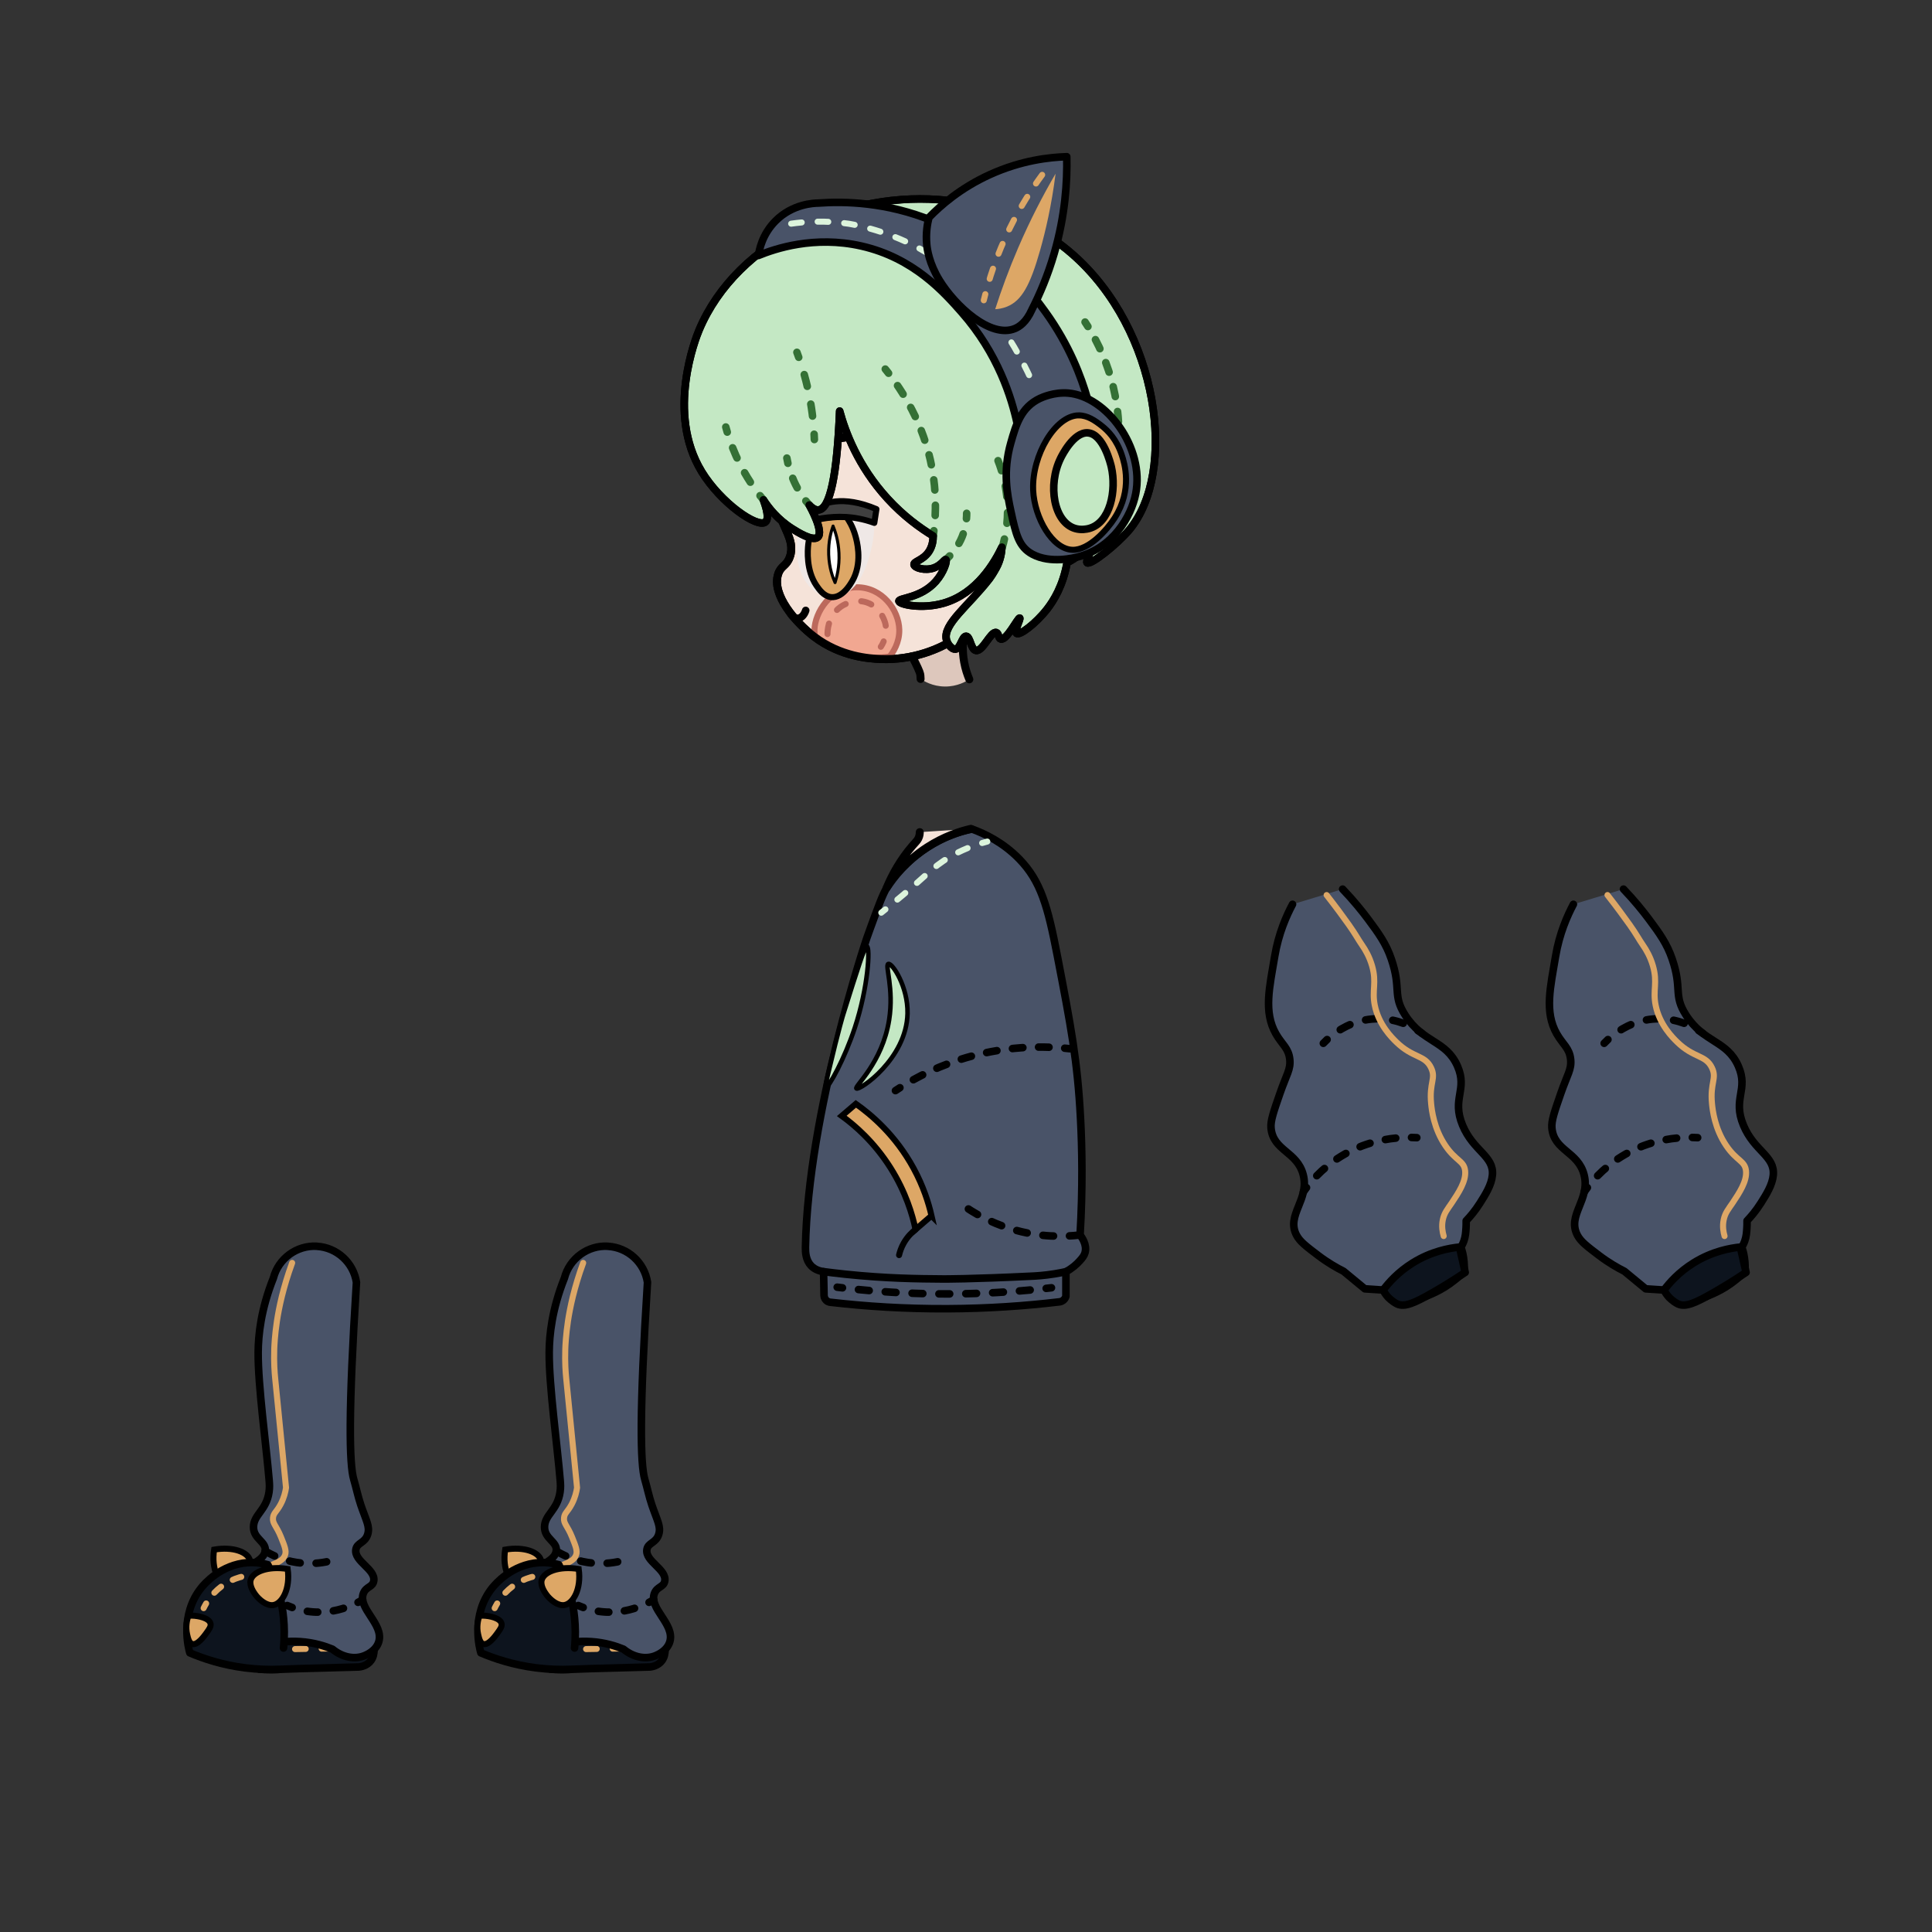 <?xml version="1.0" encoding="UTF-8"?>
<svg id="CharacterSide" xmlns="http://www.w3.org/2000/svg" viewBox="0 0 640 640">
  <rect x="0" y="0" width="640" height="640" fill="#333333" stroke="none"/>
  <defs>
    <style>
      .cls-1, .cls-2, .cls-3, .cls-4, .cls-5, .cls-6, .cls-7, .cls-8, .cls-9, .cls-10, .cls-11, .cls-12, .cls-13, .cls-14, .cls-15, .cls-16, .cls-17, .cls-18, .cls-19, .cls-20, .cls-21, .cls-22, .cls-23, .cls-24, .cls-25, .cls-26, .cls-27, .cls-28 {
        fill: none;
      }

      .cls-1, .cls-29, .cls-30, .cls-9, .cls-12, .cls-31, .cls-32, .cls-33, .cls-34, .cls-35, .cls-16, .cls-36, .cls-17, .cls-20, .cls-37, .cls-21, .cls-22, .cls-24, .cls-26 {
        stroke: #000;
      }

      .cls-1, .cls-29, .cls-33, .cls-38 {
        stroke-miterlimit: 10;
      }

      .cls-1, .cls-29, .cls-26 {
        stroke-width: 2.64px;
      }

      .cls-2 {
        stroke-dasharray: 0 0 3.41 5.12;
      }

      .cls-2, .cls-3, .cls-4, .cls-5, .cls-6, .cls-30, .cls-7, .cls-8, .cls-9, .cls-10, .cls-11, .cls-12, .cls-31, .cls-32, .cls-13, .cls-34, .cls-14, .cls-35, .cls-15, .cls-16, .cls-36, .cls-17, .cls-18, .cls-19, .cls-20, .cls-37, .cls-21, .cls-22, .cls-23, .cls-24, .cls-25, .cls-26, .cls-27, .cls-28 {
        stroke-linecap: round;
        stroke-linejoin: round;
      }

      .cls-2, .cls-4, .cls-5, .cls-8, .cls-10, .cls-33, .cls-14, .cls-38, .cls-18, .cls-19, .cls-37, .cls-24, .cls-27, .cls-28 {
        stroke-width: 2px;
      }

      .cls-2, .cls-8, .cls-14 {
        stroke: #dcf4dc;
      }

      .cls-29, .cls-31 {
        fill: #f5e3d9;
      }

      .cls-3 {
        stroke-dasharray: 0 0 3.45 5.18;
      }

      .cls-3, .cls-6, .cls-7, .cls-9, .cls-11, .cls-12, .cls-32, .cls-13, .cls-34, .cls-35, .cls-15, .cls-16, .cls-17, .cls-20, .cls-21, .cls-22, .cls-23, .cls-25 {
        stroke-width: 2.5px;
      }

      .cls-3, .cls-6, .cls-7, .cls-11, .cls-13, .cls-15, .cls-23, .cls-25 {
        stroke: #347035;
      }

      .cls-4, .cls-5, .cls-27 {
        stroke: #dda766;
      }

      .cls-5, .cls-8, .cls-13, .cls-17, .cls-28 {
        stroke-dasharray: 0 0 3.52 5.29;
      }

      .cls-30 {
        fill: #fff;
      }

      .cls-7 {
        stroke-dasharray: 0 0 3.38 5.06;
      }

      .cls-9 {
        stroke-dasharray: 0 0 3.46 5.2;
      }

      .cls-10, .cls-38, .cls-18, .cls-19, .cls-28 {
        stroke: #bc695c;
      }

      .cls-11 {
        stroke-dasharray: 0 0 3.48 5.22;
      }

      .cls-39 {
        fill: #ddc7bc;
      }

      .cls-12 {
        stroke-dasharray: 0 0 3.48 5.22;
      }

      .cls-31 {
        stroke-width: 2.64px;
      }

      .cls-32 {
        fill: #0d141e;
      }

      .cls-33, .cls-40 {
        fill: #dda766;
      }

      .cls-34, .cls-36 {
        fill: #c4e8c4;
      }

      .cls-35 {
        fill: #495368;
      }

      .cls-41 {
        fill: #efe8e6;
      }

      .cls-15 {
        stroke-dasharray: 0 0 3.67 5.5;
      }

      .cls-36 {
        stroke-width: 1.5px;
      }

      .cls-38 {
        fill: #f1a791;
      }

      .cls-18 {
        stroke-dasharray: 0 0 2.81 3.75;
      }

      .cls-19 {
        stroke-dasharray: 0 0 3.3 4.4;
      }

      .cls-20 {
        stroke-dasharray: 0 0 3.62 5.43;
      }

      .cls-37 {
        fill: #3f3f3f;
      }

      .cls-21 {
        stroke-dasharray: 0 0 3.56 5.34;
      }

      .cls-22 {
        stroke-dasharray: 0 0 3.46 5.19;
      }

      .cls-23 {
        stroke-dasharray: 0 0 3.34 5.01;
      }

      .cls-25 {
        stroke-dasharray: 0 0 4.01 6.01;
      }

      .cls-27 {
        stroke-dasharray: 0 0 2.99 4.49;
      }
    </style>
  </defs>
  <g>
    <path class="cls-32" d="M92.71,552.99c1.41-.09,8.15-.31,26.2-.78,.48-.05,2.68-.33,4-2.16,.85-1.17,.94-2.43,1-3.17,.12-1.59-.32-2.81-.56-3.44-.14-.38-.53-1.42-1.28-2.33-1.82-2.24-4.76-2.55-5.56-2.61-10.01,.05-20.02,.1-30.04,.15-.17,4.77-.35,9.53-.52,14.3,1.15,.09,2.39,.15,3.71,.15,1.59,0,2.82-.08,3.04-.1Z"/>
    <path class="cls-5" d="M97.74,546.28l19.78-.33"/>
    <g>
      <path class="cls-10" d="M91.45,469.96c.31,.4,.62,.71,.91,.96"/>
      <path class="cls-19" d="M96.4,471.21c1.23-.78,2.41-2.28,3.24-4.34"/>
      <path class="cls-10" d="M100.32,464.76c.1-.42,.19-.85,.27-1.29"/>
    </g>
    <g>
      <path class="cls-10" d="M96.11,491.7c.05,.45,.12,.88,.22,1.3"/>
      <path class="cls-18" d="M97.94,496.37c.68,.82,1.49,1.36,2.34,1.53,2.08,.4,4.95-1.41,6.22-4.76"/>
      <path class="cls-10" d="M106.98,491.33c.07-.42,.12-.86,.14-1.31"/>
    </g>
    <path class="cls-35" d="M104.99,412.84c-6.66-.39-12.75,4.04-14.43,10.54-4.15,10.43-5,18.9-5.04,24.6-.08,10.99,2.72,31.2,3.64,42.35,.1,1.22,.19,2.4-.04,3.95-.9,6.09-5.07,7.42-5.14,11.51-.07,4.04,4.34,4.88,3.87,8.01-.66,4.42-9.73,5.5-9.52,8.37,.13,1.83,3.82,1.61,5.05,4.08,2.57,5.16-9.65,14.01-7.69,17.86,.76,1.5,3.78,2.47,13.17,.66,2.46-.63,6.13-1.26,10.58-.97,4.63,.31,8.31,1.52,10.7,2.51,3.25,2.69,7.35,3.52,10.69,2.11,.6-.25,3.74-1.57,4.64-4.56,1.76-5.85-7.12-11.11-5.07-16.11,.93-2.26,3.07-1.96,3.41-4.04,.65-3.89-6.54-6.46-5.93-10.4,.36-2.32,3.03-2.09,3.93-5.06,.78-2.58-.49-4.45-2.27-9.67-.95-2.78-1.52-5.67-2.35-8.49-1.5-5.05-1.84-22.23,.89-65.29-1-6.56-6.5-11.56-13.09-11.94Z"/>
    <path class="cls-4" d="M96.78,418.35c-3,8.17-4.36,14.83-5.04,19.26-.71,4.69-.85,8.21-.89,9.26-.15,4.45,.11,7.81,.3,9.7,1.2,12.08,2.4,24.16,3.6,36.24-.2,1.37-.65,3.35-1.76,5.46-1.34,2.55-2.36,2.85-2.55,4.49-.23,1.98,1.12,2.61,2.65,6.43,1.21,3.02,1.82,4.53,1.35,5.89-1.15,3.4-6.96,2.94-7.56,5.91-.32,1.57,1.24,1.97,1.67,4.58,.28,1.64-.07,3.1-2.37,8.07-.99,2.14-2.29,4.81-3.93,7.87"/>
    <g>
      <path class="cls-16" d="M95.15,531.85c.51,.22,1.05,.44,1.63,.65"/>
      <path class="cls-22" d="M101.81,533.77c.3,.04,.6,.08,.91,.12,5.5,.62,10.2-.63,13.52-2"/>
      <path class="cls-16" d="M118.6,530.8c.6-.31,1.12-.6,1.54-.85"/>
    </g>
    <path class="cls-17" d="M87.85,513.79c2.05,1.24,5.61,3.06,10.42,3.8,4.5,.69,8.22,.16,10.5-.35"/>
    <path class="cls-33" d="M82.78,516.8c.53,1.92-1.08,4.14-1.56,4.8-1.26,1.73-3.79,3.86-5.95,3.47-2.8-.51-5.35-5.28-4.34-11.74,6.31-1.08,11.11,.81,11.85,3.47Z"/>
    <path class="cls-32" d="M93.92,545.93c.75-7.55-.39-13.47-.97-16.03-1.07-4.67-2.68-8.55-4.23-11.57-1.54-.42-3.83-.86-6.58-.68-9.03,.58-14.59,7.24-15.41,8.25-7.39,9.13-4.17,20.58-3.85,21.63,4.59,1.95,10.76,4,18.24,4.96,4.31,.55,8.22,.64,11.6,.5"/>
    <path class="cls-33" d="M63.67,544.59c1.72,.55,4.02-2.68,4.7-3.62,.97-1.35,1.58-2.19,1.37-3.13-.42-1.86-3.99-2.59-6.07-2.64-.51-.01-.95,.02-1.27,.05-.47,1.35-1.01,3.61-.41,6.21,.28,1.23,.64,2.8,1.68,3.13Z"/>
    <g>
      <path class="cls-4" d="M67.46,532.72c.18-.37,.45-.9,.83-1.55"/>
      <path class="cls-27" d="M71.01,527.61c1.34-1.4,3.09-2.82,5.34-3.93,2.08-1.02,4.07-1.53,5.78-1.77"/>
      <path class="cls-4" d="M84.37,521.72c.7-.02,1.29,0,1.76,.03"/>
    </g>
    <path class="cls-33" d="M83.03,523.43c-.51,1.94,1.1,4.17,1.56,4.8,1.27,1.75,3.78,3.81,5.95,3.47,2.92-.46,5.69-5.32,4.76-11.96-6.57-1.05-11.54,.94-12.27,3.69Z"/>
  </g>
  <g>
    <path class="cls-32" d="M189.12,552.99c1.41-.09,8.15-.31,26.2-.78,.48-.05,2.68-.33,4-2.16,.85-1.17,.94-2.43,1-3.17,.12-1.59-.32-2.81-.56-3.44-.14-.38-.53-1.42-1.28-2.33-1.82-2.24-4.76-2.55-5.56-2.61-10.01,.05-20.02,.1-30.04,.15-.17,4.77-.35,9.53-.52,14.3,1.15,.09,2.39,.15,3.71,.15,1.59,0,2.82-.08,3.04-.1Z"/>
    <path class="cls-5" d="M194.15,546.28l19.78-.33"/>
    <g>
      <path class="cls-10" d="M187.86,469.96c.31,.4,.62,.71,.91,.96"/>
      <path class="cls-19" d="M192.81,471.21c1.23-.78,2.41-2.28,3.24-4.34"/>
      <path class="cls-10" d="M196.73,464.76c.1-.42,.19-.85,.27-1.29"/>
    </g>
    <g>
      <path class="cls-10" d="M192.52,491.7c.05,.45,.12,.88,.22,1.3"/>
      <path class="cls-18" d="M194.35,496.37c.68,.82,1.49,1.36,2.34,1.53,2.08,.4,4.95-1.41,6.22-4.76"/>
      <path class="cls-10" d="M203.39,491.33c.07-.42,.12-.86,.14-1.31"/>
    </g>
    <path class="cls-35" d="M201.4,412.84c-6.66-.39-12.75,4.04-14.43,10.54-4.15,10.43-5,18.9-5.04,24.6-.08,10.99,2.72,31.2,3.64,42.35,.1,1.22,.19,2.4-.04,3.95-.9,6.09-5.07,7.42-5.14,11.51-.07,4.04,4.34,4.88,3.87,8.01-.66,4.42-9.73,5.5-9.52,8.37,.13,1.83,3.82,1.61,5.05,4.08,2.57,5.16-9.65,14.01-7.69,17.86,.76,1.5,3.78,2.47,13.17,.66,2.46-.63,6.13-1.26,10.58-.97,4.63,.31,8.31,1.52,10.7,2.51,3.25,2.69,7.35,3.52,10.69,2.11,.6-.25,3.74-1.57,4.64-4.56,1.76-5.85-7.12-11.11-5.07-16.11,.93-2.26,3.07-1.96,3.41-4.04,.65-3.89-6.54-6.46-5.93-10.4,.36-2.32,3.03-2.09,3.93-5.06,.78-2.58-.49-4.45-2.27-9.67-.95-2.78-1.52-5.67-2.35-8.49-1.5-5.05-1.84-22.23,.89-65.29-1-6.56-6.5-11.56-13.09-11.94Z"/>
    <path class="cls-4" d="M193.19,418.35c-3,8.17-4.36,14.83-5.04,19.26-.71,4.69-.85,8.21-.89,9.26-.15,4.45,.11,7.81,.3,9.7,1.2,12.08,2.4,24.16,3.6,36.24-.2,1.37-.65,3.35-1.76,5.46-1.34,2.55-2.36,2.85-2.55,4.49-.23,1.98,1.12,2.61,2.65,6.43,1.21,3.02,1.82,4.53,1.35,5.89-1.15,3.4-6.96,2.94-7.56,5.91-.32,1.57,1.24,1.97,1.67,4.58,.28,1.64-.07,3.1-2.37,8.07-.99,2.14-2.29,4.81-3.93,7.87"/>
    <g>
      <path class="cls-16" d="M191.56,531.85c.51,.22,1.05,.44,1.63,.65"/>
      <path class="cls-22" d="M198.23,533.77c.3,.04,.6,.08,.91,.12,5.5,.62,10.2-.63,13.52-2"/>
      <path class="cls-16" d="M215.01,530.8c.6-.31,1.12-.6,1.54-.85"/>
    </g>
    <path class="cls-17" d="M184.26,513.79c2.05,1.24,5.61,3.06,10.42,3.8,4.5,.69,8.22,.16,10.5-.35"/>
    <path class="cls-33" d="M179.19,516.8c.53,1.92-1.08,4.14-1.56,4.8-1.26,1.73-3.79,3.86-5.95,3.47-2.8-.51-5.35-5.28-4.34-11.74,6.31-1.08,11.11,.81,11.85,3.47Z"/>
    <path class="cls-32" d="M190.33,545.93c.75-7.55-.39-13.47-.97-16.03-1.07-4.67-2.68-8.55-4.23-11.57-1.54-.42-3.83-.86-6.58-.68-9.03,.58-14.59,7.24-15.41,8.25-7.39,9.13-4.17,20.58-3.85,21.63,4.59,1.95,10.76,4,18.24,4.96,4.31,.55,8.22,.64,11.6,.5"/>
    <path class="cls-33" d="M160.08,544.59c1.72,.55,4.02-2.68,4.7-3.62,.97-1.35,1.58-2.19,1.37-3.13-.42-1.86-3.99-2.59-6.07-2.64-.51-.01-.95,.02-1.27,.05-.47,1.35-1.01,3.61-.41,6.21,.28,1.23,.64,2.8,1.68,3.13Z"/>
    <g>
      <path class="cls-4" d="M163.87,532.72c.18-.37,.45-.9,.83-1.55"/>
      <path class="cls-27" d="M167.42,527.61c1.34-1.4,3.09-2.82,5.34-3.93,2.08-1.02,4.07-1.53,5.78-1.77"/>
      <path class="cls-4" d="M180.78,521.72c.7-.02,1.29,0,1.76,.03"/>
    </g>
    <path class="cls-33" d="M179.44,523.43c-.51,1.94,1.1,4.17,1.56,4.8,1.27,1.75,3.78,3.81,5.95,3.47,2.92-.46,5.69-5.32,4.76-11.96-6.57-1.05-11.54,.94-12.27,3.69Z"/>
  </g>
  <g>
    <path class="cls-35" d="M293.72,294.11c-1.52,2.67-2.85,6.37-5.55,13.77-.45,1.24-.82,2.27-1.05,2.93,0,0-19.51,57.79-20.3,102.36-.03,1.67,.11,4.26,1.83,6.09,1.33,1.41,3.1,1.84,4.17,2,.05,2.48,.1,4.96,.15,7.44-.01,.13-.11,1.29,.77,2.1,.64,.59,1.4,.61,1.6,.62,11.51,1.32,24.45,2.18,38.59,2.11,13.47-.06,25.84-.95,36.89-2.26,.22-.01,.87-.08,1.47-.59,.55-.47,.75-1.05,.81-1.27v-8.14c2.13-1.15,3.58-2.49,4.54-3.56,.87-.98,1.48-1.67,1.78-2.71,.78-2.69-1.17-5.29-1.63-5.88,.92-15.65,.66-28.83,.15-38.59-1-19.22-3.23-30.81-7.7-53.97-3.17-16.42-5.47-24.67-12.6-32-5.35-5.49-11.38-8.37-15.63-9.92-2.02,.4-4.77,1.09-7.88,2.37-1.78,.73-7.29,3.13-12.97,8.34-2.37,2.18-5.09,4.67-7.44,8.79Z"/>
    <path class="cls-16" d="M272.83,421.25c1.74,.23,4.23,.53,7.22,.85,13.59,1.42,23.87,1.52,32.44,1.58,0,0,8.98,.06,29.44-.94,1.24-.06,3.9-.2,7.33-.75,1.68-.27,3.02-.55,3.83-.73"/>
    <g>
      <path class="cls-16" d="M277.33,426.4c.58,.07,1.16,.14,1.75,.21"/>
      <path class="cls-21" d="M284.38,427.18c9.45,.94,19.81,1.51,30.97,1.44,10.25-.06,19.8-.65,28.56-1.55"/>
      <path class="cls-16" d="M346.56,426.79c.59-.07,1.17-.13,1.75-.2"/>
    </g>
    <path class="cls-17" d="M357.79,409.1c-4.99,.6-13.33,.93-22.96-2.04-7.05-2.17-12.42-5.36-16-7.91"/>
    <g>
      <path class="cls-16" d="M296.63,361.28c.46-.31,.96-.63,1.48-.96"/>
      <path class="cls-9" d="M302.57,357.67c6.66-3.69,16.05-7.72,27.84-9.66,7.48-1.23,14.18-1.32,19.69-.98"/>
      <path class="cls-16" d="M352.7,347.23c.6,.06,1.18,.11,1.75,.18"/>
    </g>
    <path class="cls-31" d="M304.68,275.66c0,.45-.04,1.25-.48,2.11-.22,.43-.48,.76-.7,1-.45,.48-.89,.98-1.33,1.5-3.87,4.53-6.56,9.31-8.45,13.84,2.2-3.39,6.4-8.89,13.44-13.44,5.57-3.6,10.85-5.28,14.44-6.11"/>
    <path class="cls-33" d="M308.58,402.74c-1-4.36-2.75-9.84-5.92-15.68-6.01-11.08-14.1-17.84-19.14-21.4-1.56,1.33-3.11,2.67-4.67,4,4.24,3.07,10.73,8.6,16.22,17.33,4.98,7.92,7.18,15.38,8.22,20.3,1.76-1.52,3.52-3.04,5.28-4.56Z"/>
    <path class="cls-24" d="M303.3,407.29c-1.06,.81-2.64,2.25-3.91,4.48-.86,1.51-1.31,2.93-1.56,4"/>
    <g>
      <path class="cls-14" d="M327.05,278.78c-.58,.15-1.15,.31-1.7,.48"/>
      <path class="cls-2" d="M320.52,280.95c-4.38,1.79-7.6,3.85-9.92,5.61-2.91,2.21-4.65,4.14-11.33,9.78-1.45,1.22-2.79,2.33-3.98,3.3"/>
      <path class="cls-14" d="M293.31,301.24c-.51,.41-.96,.77-1.37,1.1"/>
    </g>
  </g>
  <g>
    <g>
      <path class="cls-35" d="M428.17,299.56c-1.98,3.72-4.64,9.63-5.91,17.26-1.69,10.13-3.76,18.38,.4,25.66,2.03,3.55,4.21,4.69,4.6,8.47,.34,3.3-1.07,4.95-3.26,11.25-2.1,6.06-3.16,9.08-2.96,11.41,.64,7.63,8.68,7.8,10.67,15.56,2.12,8.29-5.73,13.32-2.22,20,1.11,2.11,3.11,3.63,7.11,6.67,3.29,2.5,6.3,4.19,8.47,5.28,2.35,1.94,4.71,3.89,7.06,5.83,2.19,.14,4.38,.28,6.56,.42,.21,.56,.83,1.96,2.34,3.05,1.5,1.09,3.03,1.24,3.62,1.27,3.09-.6,5.6-1.43,7.44-2.15,2.44-.96,7.02-2.81,11.45-6.95,.63-.59,1.13-1.1,1.47-1.47,.08-1.23,.07-2.77-.2-4.5-.2-1.34-.51-2.52-.84-3.5,.27-.45,.64-1.14,.96-2.03,.52-1.48,.61-2.75,.71-4.3,.04-.63,.07-1.44,.05-2.4,1.22-1.27,2.9-3.2,4.54-5.79,1.79-2.82,3.86-6.09,4.15-9.32,.57-6.38-6.3-7.91-9.88-16.52-3.71-8.9,1.77-11.71-1.69-19.59-3.79-8.62-11.37-7.61-17.33-16.89-4.32-6.73-1.15-8.55-4.6-18.63-1.72-5.03-4.15-8.42-7.71-13.19-1.97-2.64-4.75-6.11-8.41-9.93"/>
      <g>
        <path class="cls-16" d="M431.76,394.84c.31-.45,.66-.92,1.04-1.42"/>
        <path class="cls-12" d="M436.2,389.47c2.08-2.13,4.7-4.37,7.95-6.38,7.81-4.83,15.6-6.05,20.82-6.26"/>
        <path class="cls-16" d="M467.58,376.8c.67,.01,1.26,.04,1.76,.07"/>
      </g>
      <g>
        <path class="cls-16" d="M471.14,342.38c-.36-.27-.85-.62-1.45-1"/>
        <path class="cls-20" d="M464.84,338.97c-2.22-.82-4.9-1.45-7.96-1.49-6.78-.09-12,2.76-15.17,5.15"/>
        <path class="cls-16" d="M439.62,344.37c-.61,.57-1.03,1.01-1.25,1.24"/>
      </g>
      <path class="cls-4" d="M439.46,296.5c3.07,3.91,5.53,7.28,7.36,9.85,2.19,3.08,3.11,4.9,4.44,6.81,.99,1.43,2.38,3.74,3.26,6.81,1.61,5.62-.12,7.97,.89,13.04,1.28,6.44,5.68,10.75,7.11,12.15,5.57,5.45,9.48,4.2,11.56,8.59,1.69,3.57-.68,4.84,0,11.85,.2,2.07,.86,8.21,4.74,13.93,3.46,5.1,6.17,4.97,6.52,8.3,.37,3.46-2.19,7.29-4.44,10.67-1.34,2-2.49,3.26-2.96,5.63-.43,2.13-.08,4.03,.3,5.33"/>
    </g>
    <path class="cls-32" d="M458.18,427.36c1.81-2.43,4.94-5.98,9.77-8.99,6.25-3.9,12.24-4.93,15.52-5.26,.63,2.8,1.27,5.59,1.9,8.39-4.24,2.85-8.02,5.12-11.08,6.87-5.56,3.18-8.99,4.74-11.43,3.6-1.75-.82-3.13-2.35-3.13-2.35-.76-.85-1.25-1.67-1.55-2.27Z"/>
  </g>
  <g>
    <g>
      <path class="cls-35" d="M521.21,299.56c-1.98,3.72-4.64,9.63-5.91,17.26-1.69,10.13-3.76,18.38,.4,25.66,2.03,3.55,4.21,4.69,4.6,8.47,.34,3.3-1.07,4.95-3.26,11.25-2.1,6.06-3.16,9.08-2.96,11.41,.64,7.63,8.68,7.8,10.67,15.56,2.12,8.29-5.73,13.32-2.22,20,1.11,2.11,3.11,3.63,7.11,6.67,3.29,2.5,6.3,4.19,8.47,5.28,2.35,1.94,4.71,3.89,7.06,5.83,2.19,.14,4.38,.28,6.56,.42,.21,.56,.83,1.96,2.34,3.05,1.5,1.09,3.03,1.24,3.62,1.27,3.09-.6,5.6-1.43,7.44-2.15,2.44-.96,7.02-2.81,11.45-6.95,.63-.59,1.13-1.1,1.47-1.47,.08-1.23,.07-2.77-.2-4.5-.2-1.34-.51-2.52-.84-3.5,.27-.45,.64-1.14,.96-2.03,.52-1.48,.61-2.75,.71-4.3,.04-.63,.07-1.44,.05-2.4,1.22-1.27,2.9-3.2,4.54-5.79,1.79-2.82,3.86-6.09,4.15-9.32,.57-6.38-6.3-7.91-9.88-16.52-3.71-8.9,1.77-11.71-1.69-19.59-3.79-8.62-11.37-7.61-17.33-16.89-4.32-6.73-1.15-8.55-4.6-18.63-1.72-5.03-4.15-8.42-7.71-13.19-1.97-2.64-4.75-6.11-8.41-9.93"/>
      <g>
        <path class="cls-16" d="M524.8,394.84c.31-.45,.66-.92,1.04-1.42"/>
        <path class="cls-12" d="M529.24,389.47c2.08-2.13,4.7-4.37,7.95-6.38,7.81-4.83,15.6-6.05,20.82-6.26"/>
        <path class="cls-16" d="M560.61,376.8c.67,.01,1.26,.04,1.76,.07"/>
      </g>
      <g>
        <path class="cls-16" d="M564.17,342.38c-.36-.27-.85-.62-1.45-1"/>
        <path class="cls-20" d="M557.88,338.97c-2.22-.82-4.9-1.45-7.96-1.49-6.78-.09-12,2.76-15.17,5.15"/>
        <path class="cls-16" d="M532.65,344.37c-.61,.57-1.03,1.01-1.25,1.24"/>
      </g>
      <path class="cls-4" d="M532.5,296.5c3.07,3.91,5.53,7.28,7.36,9.85,2.19,3.08,3.11,4.9,4.44,6.81,.99,1.43,2.38,3.74,3.26,6.81,1.61,5.62-.12,7.97,.89,13.04,1.28,6.44,5.68,10.75,7.11,12.15,5.57,5.45,9.48,4.2,11.56,8.59,1.69,3.57-.68,4.84,0,11.85,.2,2.07,.86,8.21,4.74,13.93,3.46,5.1,6.17,4.97,6.52,8.3,.37,3.46-2.19,7.29-4.44,10.67-1.34,2-2.49,3.26-2.96,5.63-.43,2.13-.08,4.03,.3,5.33"/>
    </g>
    <path class="cls-32" d="M551.22,427.36c1.81-2.43,4.94-5.98,9.77-8.99,6.25-3.9,12.24-4.93,15.52-5.26,.63,2.8,1.27,5.59,1.9,8.39-4.24,2.85-8.02,5.12-11.08,6.87-5.56,3.18-8.99,4.74-11.43,3.6-1.75-.82-3.13-2.35-3.13-2.35-.76-.85-1.25-1.67-1.55-2.27Z"/>
  </g>
  <g>
    <path class="cls-39" d="M302.73,217.29c2.82-.94,5.64-1.87,8.46-2.81,2.63-.99,5.25-1.97,7.88-2.96,.38,2.2,.74,4.43,1.09,6.72,.35,2.3,.66,4.56,.95,6.78-1.06,.7-3.99,2.44-8.12,2.4-4.08-.04-6.95-1.8-8-2.52-.02-.52-.07-1.08-.15-1.66-.36-2.49-1.26-4.5-2.11-5.96Z"/>
    <path class="cls-26" d="M319.07,211.53c-.28,2.92-.21,6.74,1.08,10.92,.29,.92,.61,1.78,.95,2.59"/>
    <g>
      <path class="cls-29" d="M257.77,166.77c.29,7.27,6.03,11.62,3.87,17.72-1.11,3.13-2.9,2.79-3.85,5.63-2.32,6.94,5.94,16.24,11.85,20.74,8.85,6.74,18.42,7.29,21.93,7.45,11.44,.5,20.02-3.81,23.7-5.97,14.09-16.62,14.29-39.93,2.07-54.22-14.17-16.58-41.87-17.3-52.74-6.22-1.28,1.31-7.14,7.27-6.83,14.88Z"/>
      <g>
        <path class="cls-16" d="M261.79,203.11c.65,1.25,1.74,1.9,2.82,1.67,1.63-.35,2.27-2.48,2.29-2.57"/>
        <path class="cls-38" d="M297.9,208.59c.1,4.32-2.13,7.57-3.17,8.89-2.7,.44-7.7,.88-13.57-.82-5.39-1.56-9.14-4.23-11.2-5.94-.11-.59-.19-1.31-.16-2.13,.17-5.59,5.15-14.05,14.05-14.05,8.36,0,13.89,7.46,14.05,14.05Z"/>
        <path class="cls-28" d="M274.12,210.04c-.01-.45-.09-5.85,4.33-9,.58-.41,4.34-2.99,8.78-1.44,4.94,1.72,6.05,6.93,6.11,7.22,.76,3.85-1.14,6.83-1.56,7.44"/>
        <path class="cls-41" d="M265.14,174.14c-.56,1.6-1.47,4.81-1.2,8.87,.09,1.42,.49,7.55,4.52,11.61,3.14,3.17,7.21,3.83,10.44,2.61,6.79-2.55,9.13-12.8,9.84-15.92,.75-3.3,.9-6.17,.9-8.09-3-1.12-7.49-2.3-12.95-1.98-4.83,.28-8.78,1.64-11.54,2.9Z"/>
        <path class="cls-33" d="M270.2,172.31c-.96,1.81-2.05,4.5-2.45,7.96-.23,2.01-.73,8.67,2.71,13.7,.87,1.26,2.38,3.48,4.72,3.81,4.41,.63,7.54-6.01,7.73-6.42,2.67-5.84,.91-12.23,.5-13.7-.84-3.06-2.15-5.19-3.01-6.39-1.44-.05-3.02-.02-4.72,.13-2.01,.18-3.85,.51-5.48,.91Z"/>
        <path class="cls-30" d="M275.97,174.26c-.59,1.61-1.61,4.99-1.46,9.43,.15,4.48,1.42,7.76,2.11,9.3,.58-1.77,1.51-5.25,1.3-9.74-.19-4.18-1.27-7.31-1.96-8.98Z"/>
        <path class="cls-37" d="M263.93,173.61c-.24-.68,3.28-3.59,5.42-4.96,3.17-2.02,9.75-4.76,20.98,0-.23,1.52-.47,3.04-.7,4.57-3.77-1.36-6.96-1.81-9.24-1.96-6.01-.38-11.17,1.01-11.75,1.17-2.74,.76-4.56,1.64-4.72,1.17Z"/>
      </g>
      <path class="cls-1" d="M257.77,166.77c.29,7.27,6.03,11.62,3.87,17.72-1.11,3.13-2.9,2.79-3.85,5.63-2.32,6.94,5.94,16.24,11.85,20.74,8.85,6.74,18.42,7.29,21.93,7.45,11.44,.5,20.02-3.81,23.7-5.97,14.09-16.62,14.29-39.93,2.07-54.22-14.17-16.58-41.87-17.3-52.74-6.22-1.28,1.31-7.14,7.27-6.83,14.88Z"/>
    </g>
    <g>
      <g>
        <path class="cls-34" d="M232.41,156.2c6.4,10.5,18.51,18.82,21.14,16.73,.78-.62,1.17-2.37-.67-7.36,1.7,2.64,4.69,6.5,9.56,9.58,1.7,1.07,6.77,4.28,8.44,2.81,2.12-1.85-2.45-10.03-2.81-10.67,1.14,1.22,2.19,1.76,3.15,1.63,3.75-.52,6.06-11.43,6.93-32.74,1.82,6.69,5.98,18.22,15.89,29.02,5.25,5.73,10.68,9.67,15.08,12.33,0,1.48-.24,3.43-1.41,5.19-1.95,2.92-5.09,3.25-4.93,4.31,.16,1.09,3.64,2.14,6.56,1.11,2.54-.9,3.63-3.02,4-2.78,.47,.31-.61,4.13-3.33,7.22-4.94,5.61-12.32,5.48-12.22,6.56,.09,1.07,7.46,2.77,14.78,.67,11.05-3.18,16.97-13.61,19.33-18.56-.1,1.85-.49,4.36-1.89,6.89-.94,1.71-1.76,2.96-2.22,3.56-6.95,8.99-15.49,15.09-14.28,20.18,.4,1.68,1.87,3.26,2.97,3.16,1.71-.15,2.22-4.31,3.56-4.28,1.37,.03,1.52,4.4,3.25,4.72,2.27,.42,4.92-6.48,6.74-5.94,.86,.26,.64,1.91,1.48,2.16,1.92,.58,5.76-7.21,6.28-6.95,.39,.19-1.92,4.36-1.06,5.06,1.02,.83,6.41-3.26,10.13-8.03,2.19-2.81,5.27-7.75,6.63-15.4,1.4-.68,3.15-1.73,4.89-3.34,3.35-3.09,4.88-6.59,5.56-8.57-.36,1.3-.92,3.22-1.71,5.5-1.63,4.69-2.53,6.06-2.11,6.44,1.04,.95,9.82-5.97,13.92-10.83,16.04-19.08,10.09-66.24-18.92-91.5-16.8-14.63-35.76-17.05-41.2-17.67-32.4-3.69-69.75,12.89-82.35,42.95-1.01,2.4-11.01,27.39,.84,46.83Z"/>
        <g>
          <g>
            <path class="cls-6" d="M252.88,165.57c-.36-.44-.73-.89-1.11-1.37"/>
            <path class="cls-15" d="M248.57,159.73c-.67-1.02-1.33-2.11-1.98-3.25-2.17-3.81-3.72-7.46-4.84-10.72"/>
            <path class="cls-6" d="M240.91,143.14c-.17-.58-.33-1.15-.48-1.69"/>
          </g>
          <g>
            <path class="cls-6" d="M268.07,167.3c-.35-.41-.73-.86-1.12-1.36"/>
            <path class="cls-11" d="M264.09,161.58c-.37-.67-.72-1.38-1.06-2.13-.54-1.2-.98-2.37-1.33-3.46"/>
            <path class="cls-6" d="M261.01,153.47c-.14-.61-.26-1.19-.35-1.73"/>
          </g>
          <g>
            <path class="cls-6" d="M309.12,177.54c.08-.57,.16-1.15,.24-1.74"/>
            <path class="cls-7" d="M309.79,170.75c.15-3.08,.11-6.42-.24-9.97-1.56-15.9-8.45-27.92-13.68-35.12"/>
            <path class="cls-6" d="M294.35,123.64c-.38-.49-.75-.95-1.09-1.38"/>
          </g>
          <g>
            <path class="cls-6" d="M313.33,185.37c.37-.33,.81-.73,1.27-1.22"/>
            <path class="cls-3" d="M317.66,180c.19-.34,.38-.7,.56-1.07,.78-1.62,1.26-3.18,1.55-4.57"/>
            <path class="cls-6" d="M320.15,171.8c.06-.68,.07-1.27,.07-1.76"/>
          </g>
          <path class="cls-13" d="M331.83,181.96c.75-2.44,1.39-5.27,1.72-8.44,1.07-10.48-1.94-19.01-4.15-23.85"/>
          <g>
            <path class="cls-6" d="M263.99,116.71c.2,.54,.4,1.09,.6,1.65"/>
            <path class="cls-25" d="M266.42,124.09c.77,2.72,1.46,5.67,2.02,8.84,.49,2.78,.82,5.42,1.04,7.9"/>
            <path class="cls-6" d="M269.69,143.84c.03,.6,.06,1.18,.08,1.76"/>
          </g>
        </g>
        <path class="cls-16" d="M232.41,156.2c6.4,10.5,18.51,18.82,21.14,16.73,.78-.62,1.17-2.37-.67-7.36,1.7,2.64,4.69,6.5,9.56,9.58,1.7,1.07,6.77,4.28,8.44,2.81,2.12-1.85-2.45-10.03-2.81-10.67,1.14,1.22,2.19,1.76,3.15,1.63,3.75-.52,6.06-11.43,6.93-32.74,1.82,6.69,5.98,18.22,15.89,29.02,5.25,5.73,10.68,9.67,15.08,12.33,0,1.48-.24,3.43-1.41,5.19-1.95,2.92-5.09,3.25-4.93,4.31,.16,1.09,3.64,2.14,6.56,1.11,2.54-.9,3.63-3.02,4-2.78,.47,.31-.61,4.13-3.33,7.22-4.94,5.61-12.32,5.48-12.22,6.56,.09,1.07,7.46,2.77,14.78,.67,11.05-3.18,16.97-13.61,19.33-18.56-.1,1.85-.49,4.36-1.89,6.89-.94,1.71-1.76,2.96-2.22,3.56-6.95,8.99-15.49,15.09-14.28,20.18,.4,1.68,1.87,3.26,2.97,3.16,1.71-.15,2.22-4.31,3.56-4.28,1.37,.03,1.52,4.4,3.25,4.72,2.27,.42,4.92-6.48,6.74-5.94,.86,.26,.64,1.91,1.48,2.16,1.92,.58,5.76-7.21,6.28-6.95,.39,.19-1.92,4.36-1.06,5.06,1.02,.83,6.41-3.26,10.13-8.03,2.19-2.81,5.27-7.75,6.63-15.4,1.4-.68,3.15-1.73,4.89-3.34,3.35-3.09,4.88-6.59,5.56-8.57-.36,1.3-.92,3.22-1.71,5.5-1.63,4.69-2.53,6.06-2.11,6.44,1.04,.95,9.82-5.97,13.92-10.83,16.04-19.08,10.09-66.24-18.92-91.5-16.8-14.63-35.76-17.05-41.2-17.67-32.4-3.69-69.75,12.89-82.35,42.95-1.01,2.4-11.01,27.39,.84,46.83Z"/>
      </g>
      <g>
        <path class="cls-6" d="M359.44,106.68c.31,.47,.63,.97,.95,1.48"/>
        <path class="cls-23" d="M362.88,112.51c1.57,2.98,3.11,6.44,4.4,10.38,2.41,7.34,3.2,14.01,3.35,19.24"/>
        <path class="cls-6" d="M370.65,144.64c0,.61-.02,1.2-.04,1.76"/>
      </g>
    </g>
    <path class="cls-35" d="M336.94,140.3c-1.8-8.36-6.28-23.13-18.42-36.87-5.88-6.66-15.89-18.01-33.19-21.93-15.62-3.54-28.65,.91-34.09,3.14,.26-1.81,1.23-7,5.65-11.44,5.64-5.67,12.73-5.91,14.22-5.93,8.4-.61,22.43-.42,37.93,5.93,21.62,8.85,33.11,24.36,37.33,30.22,7.96,11.05,11.87,21.68,13.85,28.61"/>
    <g>
      <path class="cls-35" d="M344.55,131.94c-6.35,2.98-8,8.79-9.69,14.72-2.73,9.57-1.2,17.12,0,22.67,1.68,7.76,2.64,11.84,7.16,14.27,6.01,3.23,13.9,1.18,15.2,.84,11.35-2.96,17.48-13.17,19-20.89,3.01-15.25-9.65-32.27-22.36-33.33-4.68-.39-8.68,1.43-9.31,1.73Z"/>
      <path class="cls-33" d="M357.3,137.59c-7.75,.1-15.43,13.24-15.06,24.5,0,.17,.01,.29,.01,.35,.43,9.05,6.34,19.5,13.02,19.69,5.52,.16,11.5-6.71,13.87-10.39,.07-.11,.12-.19,.16-.25,5.91-9.33,3.21-18.03,2.31-20.74-1.74-5.26-4.63-8.1-6.6-9.65-2.24-1.76-4.78-3.53-7.7-3.5Z"/>
      <path class="cls-34" d="M360.32,143.38c-4.7-.26-8.59,7.62-8.97,8.4-4.4,8.92-2.28,21.27,4.87,23.31,1.97,.56,3.77,.18,4.47,0,7.15-1.88,9.22-12.65,7.45-20.44-.19-.82-2.6-10.97-7.82-11.26Z"/>
    </g>
    <path class="cls-8" d="M262.08,74.1c4.55-.66,11.16-1.14,18.96,0,0,0,11.85,1.73,23.7,8.3,23.68,13.12,35.83,40.84,37.93,45.78"/>
    <g>
      <path class="cls-35" d="M341.82,102.58c2.61-5.1,5.29-11.35,7.41-18.67,3.65-12.59,4.34-23.76,4.15-32-5.63,.17-15.03,1.17-25.48,5.93-9.73,4.42-16.35,10.27-20.17,14.21-.53,2.03-1.1,5.21-.72,9.05,.14,1.41,.73,6.1,4.22,11.78,5.13,8.35,16.85,19.35,24.99,15.95,1.35-.56,3.7-1.98,5.6-6.24Z"/>
      <path class="cls-40" d="M329.67,102.43c2.02-6.32,4.5-13.1,7.56-20.22,3.99-9.29,8.27-17.51,12.44-24.67-1.32,10.54-3.35,19.12-5.11,25.33-3.3,11.67-6.11,16.68-10.89,18.67-1.58,.66-3.03,.84-4,.89Z"/>
      <path class="cls-5" d="M345.23,57.92c-3.46,4.7-7.22,10.55-10.67,17.56-4.41,8.96-7.04,17.25-8.67,24"/>
    </g>
    <path class="cls-26" d="M302.12,217.42c1.59,2.96,2.58,5.23,2.69,5.83,.06,.29,.09,.58,.09,.58,.05,.44,.06,.82,.06,1.08"/>
  </g>
  <path class="cls-36" d="M283.7,360.57c-.78-.64,8.59-8.44,10.84-22.75,1.65-10.47-1.49-18.17-.26-18.51,1.28-.36,6.53,7.49,6.35,16.4-.3,15.06-15.96,25.65-16.93,24.86Z"/>
  <path class="cls-36" d="M273.65,360.04c-.29-.12-.02-1.45,.84-5.06,3.41-14.4,4.83-18.9,4.83-18.9,4.77-15.15,7.15-22.73,7.82-22.59,1.2,.25,.47,13.54-3.97,26.98-3.37,10.21-8.68,19.9-9.52,19.57Z"/>
</svg>
